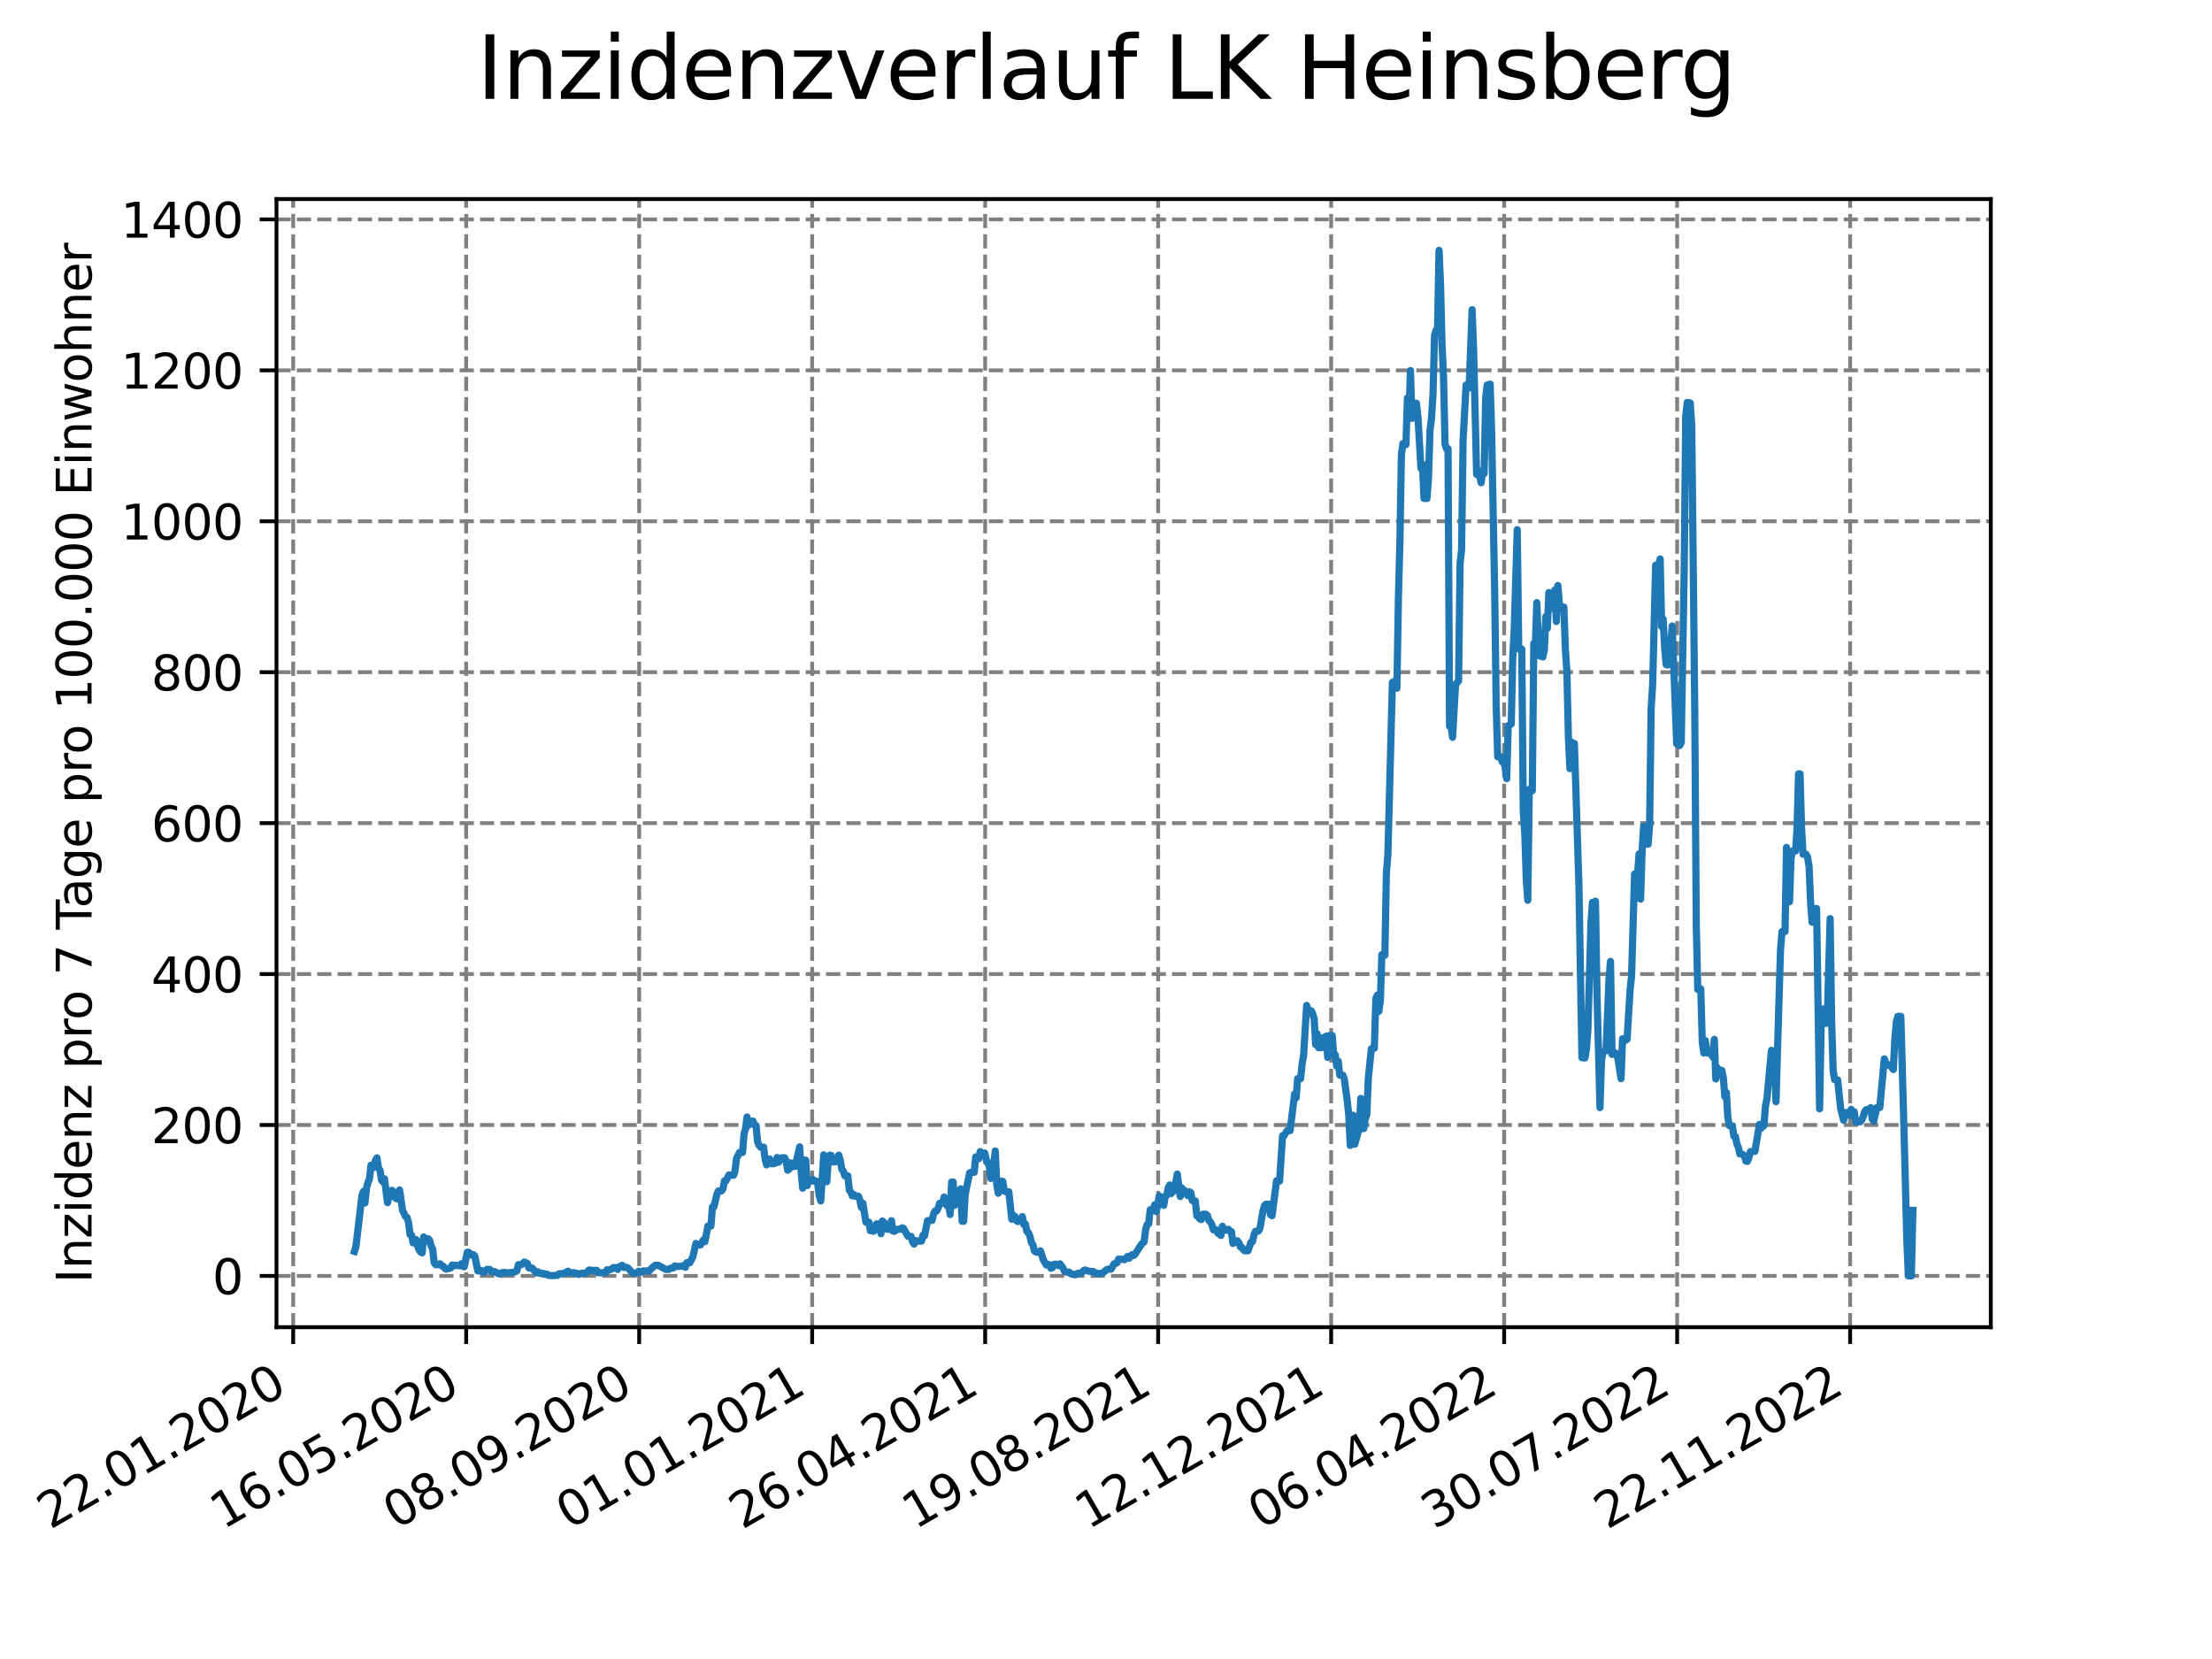 <?xml version="1.0" encoding="utf-8" standalone="no"?>
<!DOCTYPE svg PUBLIC "-//W3C//DTD SVG 1.1//EN"
  "http://www.w3.org/Graphics/SVG/1.1/DTD/svg11.dtd">
<svg xmlns:xlink="http://www.w3.org/1999/xlink" width="460.8pt" height="345.6pt" viewBox="0 0 460.8 345.6" xmlns="http://www.w3.org/2000/svg" version="1.1">
 <defs>
  <style type="text/css">*{stroke-linejoin: round; stroke-linecap: butt}</style>
 </defs>
 <g id="figure_1">
  <g id="patch_1">
   <path d="M 0 345.6 
L 460.8 345.6 
L 460.8 0 
L 0 0 
z
" style="fill: #ffffff"/>
  </g>
  <g id="axes_1">
   <g id="patch_2">
    <path d="M 57.6 276.48 
L 414.72 276.48 
L 414.72 41.472 
L 57.6 41.472 
z
" style="fill: #ffffff"/>
   </g>
   <g id="matplotlib.axis_1">
    <g id="xtick_1">
     <g id="line2d_1">
      <path d="M 61.076 276.48 
L 61.076 41.472 
" clip-path="url(#pa4a178e5a4)" style="fill: none; stroke-dasharray: 2.96,1.28; stroke-dashoffset: 0; stroke: #808080; stroke-width: 0.8"/>
     </g>
     <g id="line2d_2">
      <defs>
       <path id="m31e6834df9" d="M 0 0 
L 0 3.5 
" style="stroke: #000000; stroke-width: 0.8"/>
      </defs>
      <g>
       <use xlink:href="#m31e6834df9" x="61.076" y="276.48" style="stroke: #000000; stroke-width: 0.8"/>
      </g>
     </g>
     <g id="text_1">
      <!-- 22.01.2020 -->
      <g transform="translate(10.451 318.689) rotate(-30) scale(0.1 -0.1)">
       <defs>
        <path id="DejaVuSans-32" d="M 1228 531 
L 3431 531 
L 3431 0 
L 469 0 
L 469 531 
Q 828 903 1448 1529 
Q 2069 2156 2228 2338 
Q 2531 2678 2651 2914 
Q 2772 3150 2772 3378 
Q 2772 3750 2511 3984 
Q 2250 4219 1831 4219 
Q 1534 4219 1204 4116 
Q 875 4013 500 3803 
L 500 4441 
Q 881 4594 1212 4672 
Q 1544 4750 1819 4750 
Q 2544 4750 2975 4387 
Q 3406 4025 3406 3419 
Q 3406 3131 3298 2873 
Q 3191 2616 2906 2266 
Q 2828 2175 2409 1742 
Q 1991 1309 1228 531 
z
" transform="scale(0.016)"/>
        <path id="DejaVuSans-2e" d="M 684 794 
L 1344 794 
L 1344 0 
L 684 0 
L 684 794 
z
" transform="scale(0.016)"/>
        <path id="DejaVuSans-30" d="M 2034 4250 
Q 1547 4250 1301 3770 
Q 1056 3291 1056 2328 
Q 1056 1369 1301 889 
Q 1547 409 2034 409 
Q 2525 409 2770 889 
Q 3016 1369 3016 2328 
Q 3016 3291 2770 3770 
Q 2525 4250 2034 4250 
z
M 2034 4750 
Q 2819 4750 3233 4129 
Q 3647 3509 3647 2328 
Q 3647 1150 3233 529 
Q 2819 -91 2034 -91 
Q 1250 -91 836 529 
Q 422 1150 422 2328 
Q 422 3509 836 4129 
Q 1250 4750 2034 4750 
z
" transform="scale(0.016)"/>
        <path id="DejaVuSans-31" d="M 794 531 
L 1825 531 
L 1825 4091 
L 703 3866 
L 703 4441 
L 1819 4666 
L 2450 4666 
L 2450 531 
L 3481 531 
L 3481 0 
L 794 0 
L 794 531 
z
" transform="scale(0.016)"/>
       </defs>
       <use xlink:href="#DejaVuSans-32"/>
       <use xlink:href="#DejaVuSans-32" x="63.623"/>
       <use xlink:href="#DejaVuSans-2e" x="127.246"/>
       <use xlink:href="#DejaVuSans-30" x="159.033"/>
       <use xlink:href="#DejaVuSans-31" x="222.656"/>
       <use xlink:href="#DejaVuSans-2e" x="286.279"/>
       <use xlink:href="#DejaVuSans-32" x="318.066"/>
       <use xlink:href="#DejaVuSans-30" x="381.689"/>
       <use xlink:href="#DejaVuSans-32" x="445.312"/>
       <use xlink:href="#DejaVuSans-30" x="508.936"/>
      </g>
     </g>
    </g>
    <g id="xtick_2">
     <g id="line2d_3">
      <path d="M 97.114 276.48 
L 97.114 41.472 
" clip-path="url(#pa4a178e5a4)" style="fill: none; stroke-dasharray: 2.96,1.28; stroke-dashoffset: 0; stroke: #808080; stroke-width: 0.8"/>
     </g>
     <g id="line2d_4">
      <g>
       <use xlink:href="#m31e6834df9" x="97.114" y="276.48" style="stroke: #000000; stroke-width: 0.8"/>
      </g>
     </g>
     <g id="text_2">
      <!-- 16.05.2020 -->
      <g transform="translate(46.489 318.689) rotate(-30) scale(0.1 -0.1)">
       <defs>
        <path id="DejaVuSans-36" d="M 2113 2584 
Q 1688 2584 1439 2293 
Q 1191 2003 1191 1497 
Q 1191 994 1439 701 
Q 1688 409 2113 409 
Q 2538 409 2786 701 
Q 3034 994 3034 1497 
Q 3034 2003 2786 2293 
Q 2538 2584 2113 2584 
z
M 3366 4563 
L 3366 3988 
Q 3128 4100 2886 4159 
Q 2644 4219 2406 4219 
Q 1781 4219 1451 3797 
Q 1122 3375 1075 2522 
Q 1259 2794 1537 2939 
Q 1816 3084 2150 3084 
Q 2853 3084 3261 2657 
Q 3669 2231 3669 1497 
Q 3669 778 3244 343 
Q 2819 -91 2113 -91 
Q 1303 -91 875 529 
Q 447 1150 447 2328 
Q 447 3434 972 4092 
Q 1497 4750 2381 4750 
Q 2619 4750 2861 4703 
Q 3103 4656 3366 4563 
z
" transform="scale(0.016)"/>
        <path id="DejaVuSans-35" d="M 691 4666 
L 3169 4666 
L 3169 4134 
L 1269 4134 
L 1269 2991 
Q 1406 3038 1543 3061 
Q 1681 3084 1819 3084 
Q 2600 3084 3056 2656 
Q 3513 2228 3513 1497 
Q 3513 744 3044 326 
Q 2575 -91 1722 -91 
Q 1428 -91 1123 -41 
Q 819 9 494 109 
L 494 744 
Q 775 591 1075 516 
Q 1375 441 1709 441 
Q 2250 441 2565 725 
Q 2881 1009 2881 1497 
Q 2881 1984 2565 2268 
Q 2250 2553 1709 2553 
Q 1456 2553 1204 2497 
Q 953 2441 691 2322 
L 691 4666 
z
" transform="scale(0.016)"/>
       </defs>
       <use xlink:href="#DejaVuSans-31"/>
       <use xlink:href="#DejaVuSans-36" x="63.623"/>
       <use xlink:href="#DejaVuSans-2e" x="127.246"/>
       <use xlink:href="#DejaVuSans-30" x="159.033"/>
       <use xlink:href="#DejaVuSans-35" x="222.656"/>
       <use xlink:href="#DejaVuSans-2e" x="286.279"/>
       <use xlink:href="#DejaVuSans-32" x="318.066"/>
       <use xlink:href="#DejaVuSans-30" x="381.689"/>
       <use xlink:href="#DejaVuSans-32" x="445.312"/>
       <use xlink:href="#DejaVuSans-30" x="508.936"/>
      </g>
     </g>
    </g>
    <g id="xtick_3">
     <g id="line2d_5">
      <path d="M 133.152 276.48 
L 133.152 41.472 
" clip-path="url(#pa4a178e5a4)" style="fill: none; stroke-dasharray: 2.96,1.28; stroke-dashoffset: 0; stroke: #808080; stroke-width: 0.8"/>
     </g>
     <g id="line2d_6">
      <g>
       <use xlink:href="#m31e6834df9" x="133.152" y="276.48" style="stroke: #000000; stroke-width: 0.8"/>
      </g>
     </g>
     <g id="text_3">
      <!-- 08.09.2020 -->
      <g transform="translate(82.526 318.689) rotate(-30) scale(0.1 -0.1)">
       <defs>
        <path id="DejaVuSans-38" d="M 2034 2216 
Q 1584 2216 1326 1975 
Q 1069 1734 1069 1313 
Q 1069 891 1326 650 
Q 1584 409 2034 409 
Q 2484 409 2743 651 
Q 3003 894 3003 1313 
Q 3003 1734 2745 1975 
Q 2488 2216 2034 2216 
z
M 1403 2484 
Q 997 2584 770 2862 
Q 544 3141 544 3541 
Q 544 4100 942 4425 
Q 1341 4750 2034 4750 
Q 2731 4750 3128 4425 
Q 3525 4100 3525 3541 
Q 3525 3141 3298 2862 
Q 3072 2584 2669 2484 
Q 3125 2378 3379 2068 
Q 3634 1759 3634 1313 
Q 3634 634 3220 271 
Q 2806 -91 2034 -91 
Q 1263 -91 848 271 
Q 434 634 434 1313 
Q 434 1759 690 2068 
Q 947 2378 1403 2484 
z
M 1172 3481 
Q 1172 3119 1398 2916 
Q 1625 2713 2034 2713 
Q 2441 2713 2670 2916 
Q 2900 3119 2900 3481 
Q 2900 3844 2670 4047 
Q 2441 4250 2034 4250 
Q 1625 4250 1398 4047 
Q 1172 3844 1172 3481 
z
" transform="scale(0.016)"/>
        <path id="DejaVuSans-39" d="M 703 97 
L 703 672 
Q 941 559 1184 500 
Q 1428 441 1663 441 
Q 2288 441 2617 861 
Q 2947 1281 2994 2138 
Q 2813 1869 2534 1725 
Q 2256 1581 1919 1581 
Q 1219 1581 811 2004 
Q 403 2428 403 3163 
Q 403 3881 828 4315 
Q 1253 4750 1959 4750 
Q 2769 4750 3195 4129 
Q 3622 3509 3622 2328 
Q 3622 1225 3098 567 
Q 2575 -91 1691 -91 
Q 1453 -91 1209 -44 
Q 966 3 703 97 
z
M 1959 2075 
Q 2384 2075 2632 2365 
Q 2881 2656 2881 3163 
Q 2881 3666 2632 3958 
Q 2384 4250 1959 4250 
Q 1534 4250 1286 3958 
Q 1038 3666 1038 3163 
Q 1038 2656 1286 2365 
Q 1534 2075 1959 2075 
z
" transform="scale(0.016)"/>
       </defs>
       <use xlink:href="#DejaVuSans-30"/>
       <use xlink:href="#DejaVuSans-38" x="63.623"/>
       <use xlink:href="#DejaVuSans-2e" x="127.246"/>
       <use xlink:href="#DejaVuSans-30" x="159.033"/>
       <use xlink:href="#DejaVuSans-39" x="222.656"/>
       <use xlink:href="#DejaVuSans-2e" x="286.279"/>
       <use xlink:href="#DejaVuSans-32" x="318.066"/>
       <use xlink:href="#DejaVuSans-30" x="381.689"/>
       <use xlink:href="#DejaVuSans-32" x="445.312"/>
       <use xlink:href="#DejaVuSans-30" x="508.936"/>
      </g>
     </g>
    </g>
    <g id="xtick_4">
     <g id="line2d_7">
      <path d="M 169.19 276.48 
L 169.19 41.472 
" clip-path="url(#pa4a178e5a4)" style="fill: none; stroke-dasharray: 2.96,1.28; stroke-dashoffset: 0; stroke: #808080; stroke-width: 0.8"/>
     </g>
     <g id="line2d_8">
      <g>
       <use xlink:href="#m31e6834df9" x="169.19" y="276.48" style="stroke: #000000; stroke-width: 0.8"/>
      </g>
     </g>
     <g id="text_4">
      <!-- 01.01.2021 -->
      <g transform="translate(118.564 318.689) rotate(-30) scale(0.1 -0.1)">
       <use xlink:href="#DejaVuSans-30"/>
       <use xlink:href="#DejaVuSans-31" x="63.623"/>
       <use xlink:href="#DejaVuSans-2e" x="127.246"/>
       <use xlink:href="#DejaVuSans-30" x="159.033"/>
       <use xlink:href="#DejaVuSans-31" x="222.656"/>
       <use xlink:href="#DejaVuSans-2e" x="286.279"/>
       <use xlink:href="#DejaVuSans-32" x="318.066"/>
       <use xlink:href="#DejaVuSans-30" x="381.689"/>
       <use xlink:href="#DejaVuSans-32" x="445.312"/>
       <use xlink:href="#DejaVuSans-31" x="508.936"/>
      </g>
     </g>
    </g>
    <g id="xtick_5">
     <g id="line2d_9">
      <path d="M 205.227 276.48 
L 205.227 41.472 
" clip-path="url(#pa4a178e5a4)" style="fill: none; stroke-dasharray: 2.96,1.28; stroke-dashoffset: 0; stroke: #808080; stroke-width: 0.8"/>
     </g>
     <g id="line2d_10">
      <g>
       <use xlink:href="#m31e6834df9" x="205.227" y="276.48" style="stroke: #000000; stroke-width: 0.8"/>
      </g>
     </g>
     <g id="text_5">
      <!-- 26.04.2021 -->
      <g transform="translate(154.602 318.689) rotate(-30) scale(0.1 -0.1)">
       <defs>
        <path id="DejaVuSans-34" d="M 2419 4116 
L 825 1625 
L 2419 1625 
L 2419 4116 
z
M 2253 4666 
L 3047 4666 
L 3047 1625 
L 3713 1625 
L 3713 1100 
L 3047 1100 
L 3047 0 
L 2419 0 
L 2419 1100 
L 313 1100 
L 313 1709 
L 2253 4666 
z
" transform="scale(0.016)"/>
       </defs>
       <use xlink:href="#DejaVuSans-32"/>
       <use xlink:href="#DejaVuSans-36" x="63.623"/>
       <use xlink:href="#DejaVuSans-2e" x="127.246"/>
       <use xlink:href="#DejaVuSans-30" x="159.033"/>
       <use xlink:href="#DejaVuSans-34" x="222.656"/>
       <use xlink:href="#DejaVuSans-2e" x="286.279"/>
       <use xlink:href="#DejaVuSans-32" x="318.066"/>
       <use xlink:href="#DejaVuSans-30" x="381.689"/>
       <use xlink:href="#DejaVuSans-32" x="445.312"/>
       <use xlink:href="#DejaVuSans-31" x="508.936"/>
      </g>
     </g>
    </g>
    <g id="xtick_6">
     <g id="line2d_11">
      <path d="M 241.265 276.48 
L 241.265 41.472 
" clip-path="url(#pa4a178e5a4)" style="fill: none; stroke-dasharray: 2.96,1.28; stroke-dashoffset: 0; stroke: #808080; stroke-width: 0.8"/>
     </g>
     <g id="line2d_12">
      <g>
       <use xlink:href="#m31e6834df9" x="241.265" y="276.48" style="stroke: #000000; stroke-width: 0.8"/>
      </g>
     </g>
     <g id="text_6">
      <!-- 19.08.2021 -->
      <g transform="translate(190.64 318.689) rotate(-30) scale(0.1 -0.1)">
       <use xlink:href="#DejaVuSans-31"/>
       <use xlink:href="#DejaVuSans-39" x="63.623"/>
       <use xlink:href="#DejaVuSans-2e" x="127.246"/>
       <use xlink:href="#DejaVuSans-30" x="159.033"/>
       <use xlink:href="#DejaVuSans-38" x="222.656"/>
       <use xlink:href="#DejaVuSans-2e" x="286.279"/>
       <use xlink:href="#DejaVuSans-32" x="318.066"/>
       <use xlink:href="#DejaVuSans-30" x="381.689"/>
       <use xlink:href="#DejaVuSans-32" x="445.312"/>
       <use xlink:href="#DejaVuSans-31" x="508.936"/>
      </g>
     </g>
    </g>
    <g id="xtick_7">
     <g id="line2d_13">
      <path d="M 277.303 276.48 
L 277.303 41.472 
" clip-path="url(#pa4a178e5a4)" style="fill: none; stroke-dasharray: 2.96,1.28; stroke-dashoffset: 0; stroke: #808080; stroke-width: 0.8"/>
     </g>
     <g id="line2d_14">
      <g>
       <use xlink:href="#m31e6834df9" x="277.303" y="276.48" style="stroke: #000000; stroke-width: 0.8"/>
      </g>
     </g>
     <g id="text_7">
      <!-- 12.12.2021 -->
      <g transform="translate(226.678 318.689) rotate(-30) scale(0.1 -0.1)">
       <use xlink:href="#DejaVuSans-31"/>
       <use xlink:href="#DejaVuSans-32" x="63.623"/>
       <use xlink:href="#DejaVuSans-2e" x="127.246"/>
       <use xlink:href="#DejaVuSans-31" x="159.033"/>
       <use xlink:href="#DejaVuSans-32" x="222.656"/>
       <use xlink:href="#DejaVuSans-2e" x="286.279"/>
       <use xlink:href="#DejaVuSans-32" x="318.066"/>
       <use xlink:href="#DejaVuSans-30" x="381.689"/>
       <use xlink:href="#DejaVuSans-32" x="445.312"/>
       <use xlink:href="#DejaVuSans-31" x="508.936"/>
      </g>
     </g>
    </g>
    <g id="xtick_8">
     <g id="line2d_15">
      <path d="M 313.341 276.48 
L 313.341 41.472 
" clip-path="url(#pa4a178e5a4)" style="fill: none; stroke-dasharray: 2.96,1.28; stroke-dashoffset: 0; stroke: #808080; stroke-width: 0.8"/>
     </g>
     <g id="line2d_16">
      <g>
       <use xlink:href="#m31e6834df9" x="313.341" y="276.48" style="stroke: #000000; stroke-width: 0.8"/>
      </g>
     </g>
     <g id="text_8">
      <!-- 06.04.2022 -->
      <g transform="translate(262.716 318.689) rotate(-30) scale(0.1 -0.1)">
       <use xlink:href="#DejaVuSans-30"/>
       <use xlink:href="#DejaVuSans-36" x="63.623"/>
       <use xlink:href="#DejaVuSans-2e" x="127.246"/>
       <use xlink:href="#DejaVuSans-30" x="159.033"/>
       <use xlink:href="#DejaVuSans-34" x="222.656"/>
       <use xlink:href="#DejaVuSans-2e" x="286.279"/>
       <use xlink:href="#DejaVuSans-32" x="318.066"/>
       <use xlink:href="#DejaVuSans-30" x="381.689"/>
       <use xlink:href="#DejaVuSans-32" x="445.312"/>
       <use xlink:href="#DejaVuSans-32" x="508.936"/>
      </g>
     </g>
    </g>
    <g id="xtick_9">
     <g id="line2d_17">
      <path d="M 349.379 276.48 
L 349.379 41.472 
" clip-path="url(#pa4a178e5a4)" style="fill: none; stroke-dasharray: 2.96,1.28; stroke-dashoffset: 0; stroke: #808080; stroke-width: 0.8"/>
     </g>
     <g id="line2d_18">
      <g>
       <use xlink:href="#m31e6834df9" x="349.379" y="276.48" style="stroke: #000000; stroke-width: 0.8"/>
      </g>
     </g>
     <g id="text_9">
      <!-- 30.07.2022 -->
      <g transform="translate(298.754 318.689) rotate(-30) scale(0.1 -0.1)">
       <defs>
        <path id="DejaVuSans-33" d="M 2597 2516 
Q 3050 2419 3304 2112 
Q 3559 1806 3559 1356 
Q 3559 666 3084 287 
Q 2609 -91 1734 -91 
Q 1441 -91 1130 -33 
Q 819 25 488 141 
L 488 750 
Q 750 597 1062 519 
Q 1375 441 1716 441 
Q 2309 441 2620 675 
Q 2931 909 2931 1356 
Q 2931 1769 2642 2001 
Q 2353 2234 1838 2234 
L 1294 2234 
L 1294 2753 
L 1863 2753 
Q 2328 2753 2575 2939 
Q 2822 3125 2822 3475 
Q 2822 3834 2567 4026 
Q 2313 4219 1838 4219 
Q 1578 4219 1281 4162 
Q 984 4106 628 3988 
L 628 4550 
Q 988 4650 1302 4700 
Q 1616 4750 1894 4750 
Q 2613 4750 3031 4423 
Q 3450 4097 3450 3541 
Q 3450 3153 3228 2886 
Q 3006 2619 2597 2516 
z
" transform="scale(0.016)"/>
        <path id="DejaVuSans-37" d="M 525 4666 
L 3525 4666 
L 3525 4397 
L 1831 0 
L 1172 0 
L 2766 4134 
L 525 4134 
L 525 4666 
z
" transform="scale(0.016)"/>
       </defs>
       <use xlink:href="#DejaVuSans-33"/>
       <use xlink:href="#DejaVuSans-30" x="63.623"/>
       <use xlink:href="#DejaVuSans-2e" x="127.246"/>
       <use xlink:href="#DejaVuSans-30" x="159.033"/>
       <use xlink:href="#DejaVuSans-37" x="222.656"/>
       <use xlink:href="#DejaVuSans-2e" x="286.279"/>
       <use xlink:href="#DejaVuSans-32" x="318.066"/>
       <use xlink:href="#DejaVuSans-30" x="381.689"/>
       <use xlink:href="#DejaVuSans-32" x="445.312"/>
       <use xlink:href="#DejaVuSans-32" x="508.936"/>
      </g>
     </g>
    </g>
    <g id="xtick_10">
     <g id="line2d_19">
      <path d="M 385.417 276.48 
L 385.417 41.472 
" clip-path="url(#pa4a178e5a4)" style="fill: none; stroke-dasharray: 2.96,1.28; stroke-dashoffset: 0; stroke: #808080; stroke-width: 0.8"/>
     </g>
     <g id="line2d_20">
      <g>
       <use xlink:href="#m31e6834df9" x="385.417" y="276.48" style="stroke: #000000; stroke-width: 0.8"/>
      </g>
     </g>
     <g id="text_10">
      <!-- 22.11.2022 -->
      <g transform="translate(334.792 318.689) rotate(-30) scale(0.1 -0.1)">
       <use xlink:href="#DejaVuSans-32"/>
       <use xlink:href="#DejaVuSans-32" x="63.623"/>
       <use xlink:href="#DejaVuSans-2e" x="127.246"/>
       <use xlink:href="#DejaVuSans-31" x="159.033"/>
       <use xlink:href="#DejaVuSans-31" x="222.656"/>
       <use xlink:href="#DejaVuSans-2e" x="286.279"/>
       <use xlink:href="#DejaVuSans-32" x="318.066"/>
       <use xlink:href="#DejaVuSans-30" x="381.689"/>
       <use xlink:href="#DejaVuSans-32" x="445.312"/>
       <use xlink:href="#DejaVuSans-32" x="508.936"/>
      </g>
     </g>
    </g>
   </g>
   <g id="matplotlib.axis_2">
    <g id="ytick_1">
     <g id="line2d_21">
      <path d="M 57.6 265.798 
L 414.72 265.798 
" clip-path="url(#pa4a178e5a4)" style="fill: none; stroke-dasharray: 2.96,1.28; stroke-dashoffset: 0; stroke: #808080; stroke-width: 0.8"/>
     </g>
     <g id="line2d_22">
      <defs>
       <path id="me113e440ad" d="M 0 0 
L -3.5 0 
" style="stroke: #000000; stroke-width: 0.8"/>
      </defs>
      <g>
       <use xlink:href="#me113e440ad" x="57.6" y="265.798" style="stroke: #000000; stroke-width: 0.8"/>
      </g>
     </g>
     <g id="text_11">
      <!-- 0 -->
      <g transform="translate(44.237 269.597) scale(0.1 -0.1)">
       <use xlink:href="#DejaVuSans-30"/>
      </g>
     </g>
    </g>
    <g id="ytick_2">
     <g id="line2d_23">
      <path d="M 57.6 234.357 
L 414.72 234.357 
" clip-path="url(#pa4a178e5a4)" style="fill: none; stroke-dasharray: 2.96,1.28; stroke-dashoffset: 0; stroke: #808080; stroke-width: 0.8"/>
     </g>
     <g id="line2d_24">
      <g>
       <use xlink:href="#me113e440ad" x="57.6" y="234.357" style="stroke: #000000; stroke-width: 0.8"/>
      </g>
     </g>
     <g id="text_12">
      <!-- 200 -->
      <g transform="translate(31.512 238.156) scale(0.1 -0.1)">
       <use xlink:href="#DejaVuSans-32"/>
       <use xlink:href="#DejaVuSans-30" x="63.623"/>
       <use xlink:href="#DejaVuSans-30" x="127.246"/>
      </g>
     </g>
    </g>
    <g id="ytick_3">
     <g id="line2d_25">
      <path d="M 57.6 202.915 
L 414.72 202.915 
" clip-path="url(#pa4a178e5a4)" style="fill: none; stroke-dasharray: 2.96,1.28; stroke-dashoffset: 0; stroke: #808080; stroke-width: 0.8"/>
     </g>
     <g id="line2d_26">
      <g>
       <use xlink:href="#me113e440ad" x="57.6" y="202.915" style="stroke: #000000; stroke-width: 0.8"/>
      </g>
     </g>
     <g id="text_13">
      <!-- 400 -->
      <g transform="translate(31.512 206.715) scale(0.1 -0.1)">
       <use xlink:href="#DejaVuSans-34"/>
       <use xlink:href="#DejaVuSans-30" x="63.623"/>
       <use xlink:href="#DejaVuSans-30" x="127.246"/>
      </g>
     </g>
    </g>
    <g id="ytick_4">
     <g id="line2d_27">
      <path d="M 57.6 171.474 
L 414.72 171.474 
" clip-path="url(#pa4a178e5a4)" style="fill: none; stroke-dasharray: 2.96,1.28; stroke-dashoffset: 0; stroke: #808080; stroke-width: 0.8"/>
     </g>
     <g id="line2d_28">
      <g>
       <use xlink:href="#me113e440ad" x="57.6" y="171.474" style="stroke: #000000; stroke-width: 0.8"/>
      </g>
     </g>
     <g id="text_14">
      <!-- 600 -->
      <g transform="translate(31.512 175.273) scale(0.1 -0.1)">
       <use xlink:href="#DejaVuSans-36"/>
       <use xlink:href="#DejaVuSans-30" x="63.623"/>
       <use xlink:href="#DejaVuSans-30" x="127.246"/>
      </g>
     </g>
    </g>
    <g id="ytick_5">
     <g id="line2d_29">
      <path d="M 57.6 140.033 
L 414.72 140.033 
" clip-path="url(#pa4a178e5a4)" style="fill: none; stroke-dasharray: 2.96,1.28; stroke-dashoffset: 0; stroke: #808080; stroke-width: 0.8"/>
     </g>
     <g id="line2d_30">
      <g>
       <use xlink:href="#me113e440ad" x="57.6" y="140.033" style="stroke: #000000; stroke-width: 0.8"/>
      </g>
     </g>
     <g id="text_15">
      <!-- 800 -->
      <g transform="translate(31.512 143.832) scale(0.1 -0.1)">
       <use xlink:href="#DejaVuSans-38"/>
       <use xlink:href="#DejaVuSans-30" x="63.623"/>
       <use xlink:href="#DejaVuSans-30" x="127.246"/>
      </g>
     </g>
    </g>
    <g id="ytick_6">
     <g id="line2d_31">
      <path d="M 57.6 108.592 
L 414.72 108.592 
" clip-path="url(#pa4a178e5a4)" style="fill: none; stroke-dasharray: 2.96,1.28; stroke-dashoffset: 0; stroke: #808080; stroke-width: 0.8"/>
     </g>
     <g id="line2d_32">
      <g>
       <use xlink:href="#me113e440ad" x="57.6" y="108.592" style="stroke: #000000; stroke-width: 0.8"/>
      </g>
     </g>
     <g id="text_16">
      <!-- 1000 -->
      <g transform="translate(25.15 112.391) scale(0.1 -0.1)">
       <use xlink:href="#DejaVuSans-31"/>
       <use xlink:href="#DejaVuSans-30" x="63.623"/>
       <use xlink:href="#DejaVuSans-30" x="127.246"/>
       <use xlink:href="#DejaVuSans-30" x="190.869"/>
      </g>
     </g>
    </g>
    <g id="ytick_7">
     <g id="line2d_33">
      <path d="M 57.6 77.15 
L 414.72 77.15 
" clip-path="url(#pa4a178e5a4)" style="fill: none; stroke-dasharray: 2.96,1.28; stroke-dashoffset: 0; stroke: #808080; stroke-width: 0.8"/>
     </g>
     <g id="line2d_34">
      <g>
       <use xlink:href="#me113e440ad" x="57.6" y="77.15" style="stroke: #000000; stroke-width: 0.8"/>
      </g>
     </g>
     <g id="text_17">
      <!-- 1200 -->
      <g transform="translate(25.15 80.95) scale(0.1 -0.1)">
       <use xlink:href="#DejaVuSans-31"/>
       <use xlink:href="#DejaVuSans-32" x="63.623"/>
       <use xlink:href="#DejaVuSans-30" x="127.246"/>
       <use xlink:href="#DejaVuSans-30" x="190.869"/>
      </g>
     </g>
    </g>
    <g id="ytick_8">
     <g id="line2d_35">
      <path d="M 57.6 45.709 
L 414.72 45.709 
" clip-path="url(#pa4a178e5a4)" style="fill: none; stroke-dasharray: 2.96,1.28; stroke-dashoffset: 0; stroke: #808080; stroke-width: 0.8"/>
     </g>
     <g id="line2d_36">
      <g>
       <use xlink:href="#me113e440ad" x="57.6" y="45.709" style="stroke: #000000; stroke-width: 0.8"/>
      </g>
     </g>
     <g id="text_18">
      <!-- 1400 -->
      <g transform="translate(25.15 49.508) scale(0.1 -0.1)">
       <use xlink:href="#DejaVuSans-31"/>
       <use xlink:href="#DejaVuSans-34" x="63.623"/>
       <use xlink:href="#DejaVuSans-30" x="127.246"/>
       <use xlink:href="#DejaVuSans-30" x="190.869"/>
      </g>
     </g>
    </g>
    <g id="text_19">
     <!-- Inzidenz pro 7 Tage pro 100.000 Einwohner -->
     <g transform="translate(19.07 267.301) rotate(-90) scale(0.1 -0.1)">
      <defs>
       <path id="DejaVuSans-49" d="M 628 4666 
L 1259 4666 
L 1259 0 
L 628 0 
L 628 4666 
z
" transform="scale(0.016)"/>
       <path id="DejaVuSans-6e" d="M 3513 2113 
L 3513 0 
L 2938 0 
L 2938 2094 
Q 2938 2591 2744 2837 
Q 2550 3084 2163 3084 
Q 1697 3084 1428 2787 
Q 1159 2491 1159 1978 
L 1159 0 
L 581 0 
L 581 3500 
L 1159 3500 
L 1159 2956 
Q 1366 3272 1645 3428 
Q 1925 3584 2291 3584 
Q 2894 3584 3203 3211 
Q 3513 2838 3513 2113 
z
" transform="scale(0.016)"/>
       <path id="DejaVuSans-7a" d="M 353 3500 
L 3084 3500 
L 3084 2975 
L 922 459 
L 3084 459 
L 3084 0 
L 275 0 
L 275 525 
L 2438 3041 
L 353 3041 
L 353 3500 
z
" transform="scale(0.016)"/>
       <path id="DejaVuSans-69" d="M 603 3500 
L 1178 3500 
L 1178 0 
L 603 0 
L 603 3500 
z
M 603 4863 
L 1178 4863 
L 1178 4134 
L 603 4134 
L 603 4863 
z
" transform="scale(0.016)"/>
       <path id="DejaVuSans-64" d="M 2906 2969 
L 2906 4863 
L 3481 4863 
L 3481 0 
L 2906 0 
L 2906 525 
Q 2725 213 2448 61 
Q 2172 -91 1784 -91 
Q 1150 -91 751 415 
Q 353 922 353 1747 
Q 353 2572 751 3078 
Q 1150 3584 1784 3584 
Q 2172 3584 2448 3432 
Q 2725 3281 2906 2969 
z
M 947 1747 
Q 947 1113 1208 752 
Q 1469 391 1925 391 
Q 2381 391 2643 752 
Q 2906 1113 2906 1747 
Q 2906 2381 2643 2742 
Q 2381 3103 1925 3103 
Q 1469 3103 1208 2742 
Q 947 2381 947 1747 
z
" transform="scale(0.016)"/>
       <path id="DejaVuSans-65" d="M 3597 1894 
L 3597 1613 
L 953 1613 
Q 991 1019 1311 708 
Q 1631 397 2203 397 
Q 2534 397 2845 478 
Q 3156 559 3463 722 
L 3463 178 
Q 3153 47 2828 -22 
Q 2503 -91 2169 -91 
Q 1331 -91 842 396 
Q 353 884 353 1716 
Q 353 2575 817 3079 
Q 1281 3584 2069 3584 
Q 2775 3584 3186 3129 
Q 3597 2675 3597 1894 
z
M 3022 2063 
Q 3016 2534 2758 2815 
Q 2500 3097 2075 3097 
Q 1594 3097 1305 2825 
Q 1016 2553 972 2059 
L 3022 2063 
z
" transform="scale(0.016)"/>
       <path id="DejaVuSans-20" transform="scale(0.016)"/>
       <path id="DejaVuSans-70" d="M 1159 525 
L 1159 -1331 
L 581 -1331 
L 581 3500 
L 1159 3500 
L 1159 2969 
Q 1341 3281 1617 3432 
Q 1894 3584 2278 3584 
Q 2916 3584 3314 3078 
Q 3713 2572 3713 1747 
Q 3713 922 3314 415 
Q 2916 -91 2278 -91 
Q 1894 -91 1617 61 
Q 1341 213 1159 525 
z
M 3116 1747 
Q 3116 2381 2855 2742 
Q 2594 3103 2138 3103 
Q 1681 3103 1420 2742 
Q 1159 2381 1159 1747 
Q 1159 1113 1420 752 
Q 1681 391 2138 391 
Q 2594 391 2855 752 
Q 3116 1113 3116 1747 
z
" transform="scale(0.016)"/>
       <path id="DejaVuSans-72" d="M 2631 2963 
Q 2534 3019 2420 3045 
Q 2306 3072 2169 3072 
Q 1681 3072 1420 2755 
Q 1159 2438 1159 1844 
L 1159 0 
L 581 0 
L 581 3500 
L 1159 3500 
L 1159 2956 
Q 1341 3275 1631 3429 
Q 1922 3584 2338 3584 
Q 2397 3584 2469 3576 
Q 2541 3569 2628 3553 
L 2631 2963 
z
" transform="scale(0.016)"/>
       <path id="DejaVuSans-6f" d="M 1959 3097 
Q 1497 3097 1228 2736 
Q 959 2375 959 1747 
Q 959 1119 1226 758 
Q 1494 397 1959 397 
Q 2419 397 2687 759 
Q 2956 1122 2956 1747 
Q 2956 2369 2687 2733 
Q 2419 3097 1959 3097 
z
M 1959 3584 
Q 2709 3584 3137 3096 
Q 3566 2609 3566 1747 
Q 3566 888 3137 398 
Q 2709 -91 1959 -91 
Q 1206 -91 779 398 
Q 353 888 353 1747 
Q 353 2609 779 3096 
Q 1206 3584 1959 3584 
z
" transform="scale(0.016)"/>
       <path id="DejaVuSans-54" d="M -19 4666 
L 3928 4666 
L 3928 4134 
L 2272 4134 
L 2272 0 
L 1638 0 
L 1638 4134 
L -19 4134 
L -19 4666 
z
" transform="scale(0.016)"/>
       <path id="DejaVuSans-61" d="M 2194 1759 
Q 1497 1759 1228 1600 
Q 959 1441 959 1056 
Q 959 750 1161 570 
Q 1363 391 1709 391 
Q 2188 391 2477 730 
Q 2766 1069 2766 1631 
L 2766 1759 
L 2194 1759 
z
M 3341 1997 
L 3341 0 
L 2766 0 
L 2766 531 
Q 2569 213 2275 61 
Q 1981 -91 1556 -91 
Q 1019 -91 701 211 
Q 384 513 384 1019 
Q 384 1609 779 1909 
Q 1175 2209 1959 2209 
L 2766 2209 
L 2766 2266 
Q 2766 2663 2505 2880 
Q 2244 3097 1772 3097 
Q 1472 3097 1187 3025 
Q 903 2953 641 2809 
L 641 3341 
Q 956 3463 1253 3523 
Q 1550 3584 1831 3584 
Q 2591 3584 2966 3190 
Q 3341 2797 3341 1997 
z
" transform="scale(0.016)"/>
       <path id="DejaVuSans-67" d="M 2906 1791 
Q 2906 2416 2648 2759 
Q 2391 3103 1925 3103 
Q 1463 3103 1205 2759 
Q 947 2416 947 1791 
Q 947 1169 1205 825 
Q 1463 481 1925 481 
Q 2391 481 2648 825 
Q 2906 1169 2906 1791 
z
M 3481 434 
Q 3481 -459 3084 -895 
Q 2688 -1331 1869 -1331 
Q 1566 -1331 1297 -1286 
Q 1028 -1241 775 -1147 
L 775 -588 
Q 1028 -725 1275 -790 
Q 1522 -856 1778 -856 
Q 2344 -856 2625 -561 
Q 2906 -266 2906 331 
L 2906 616 
Q 2728 306 2450 153 
Q 2172 0 1784 0 
Q 1141 0 747 490 
Q 353 981 353 1791 
Q 353 2603 747 3093 
Q 1141 3584 1784 3584 
Q 2172 3584 2450 3431 
Q 2728 3278 2906 2969 
L 2906 3500 
L 3481 3500 
L 3481 434 
z
" transform="scale(0.016)"/>
       <path id="DejaVuSans-45" d="M 628 4666 
L 3578 4666 
L 3578 4134 
L 1259 4134 
L 1259 2753 
L 3481 2753 
L 3481 2222 
L 1259 2222 
L 1259 531 
L 3634 531 
L 3634 0 
L 628 0 
L 628 4666 
z
" transform="scale(0.016)"/>
       <path id="DejaVuSans-77" d="M 269 3500 
L 844 3500 
L 1563 769 
L 2278 3500 
L 2956 3500 
L 3675 769 
L 4391 3500 
L 4966 3500 
L 4050 0 
L 3372 0 
L 2619 2869 
L 1863 0 
L 1184 0 
L 269 3500 
z
" transform="scale(0.016)"/>
       <path id="DejaVuSans-68" d="M 3513 2113 
L 3513 0 
L 2938 0 
L 2938 2094 
Q 2938 2591 2744 2837 
Q 2550 3084 2163 3084 
Q 1697 3084 1428 2787 
Q 1159 2491 1159 1978 
L 1159 0 
L 581 0 
L 581 4863 
L 1159 4863 
L 1159 2956 
Q 1366 3272 1645 3428 
Q 1925 3584 2291 3584 
Q 2894 3584 3203 3211 
Q 3513 2838 3513 2113 
z
" transform="scale(0.016)"/>
      </defs>
      <use xlink:href="#DejaVuSans-49"/>
      <use xlink:href="#DejaVuSans-6e" x="29.492"/>
      <use xlink:href="#DejaVuSans-7a" x="92.871"/>
      <use xlink:href="#DejaVuSans-69" x="145.361"/>
      <use xlink:href="#DejaVuSans-64" x="173.145"/>
      <use xlink:href="#DejaVuSans-65" x="236.621"/>
      <use xlink:href="#DejaVuSans-6e" x="298.145"/>
      <use xlink:href="#DejaVuSans-7a" x="361.523"/>
      <use xlink:href="#DejaVuSans-20" x="414.014"/>
      <use xlink:href="#DejaVuSans-70" x="445.801"/>
      <use xlink:href="#DejaVuSans-72" x="509.277"/>
      <use xlink:href="#DejaVuSans-6f" x="548.141"/>
      <use xlink:href="#DejaVuSans-20" x="609.322"/>
      <use xlink:href="#DejaVuSans-37" x="641.109"/>
      <use xlink:href="#DejaVuSans-20" x="704.732"/>
      <use xlink:href="#DejaVuSans-54" x="736.52"/>
      <use xlink:href="#DejaVuSans-61" x="781.104"/>
      <use xlink:href="#DejaVuSans-67" x="842.383"/>
      <use xlink:href="#DejaVuSans-65" x="905.859"/>
      <use xlink:href="#DejaVuSans-20" x="967.383"/>
      <use xlink:href="#DejaVuSans-70" x="999.17"/>
      <use xlink:href="#DejaVuSans-72" x="1062.646"/>
      <use xlink:href="#DejaVuSans-6f" x="1101.51"/>
      <use xlink:href="#DejaVuSans-20" x="1162.691"/>
      <use xlink:href="#DejaVuSans-31" x="1194.479"/>
      <use xlink:href="#DejaVuSans-30" x="1258.102"/>
      <use xlink:href="#DejaVuSans-30" x="1321.725"/>
      <use xlink:href="#DejaVuSans-2e" x="1385.348"/>
      <use xlink:href="#DejaVuSans-30" x="1417.135"/>
      <use xlink:href="#DejaVuSans-30" x="1480.758"/>
      <use xlink:href="#DejaVuSans-30" x="1544.381"/>
      <use xlink:href="#DejaVuSans-20" x="1608.004"/>
      <use xlink:href="#DejaVuSans-45" x="1639.791"/>
      <use xlink:href="#DejaVuSans-69" x="1702.975"/>
      <use xlink:href="#DejaVuSans-6e" x="1730.758"/>
      <use xlink:href="#DejaVuSans-77" x="1794.137"/>
      <use xlink:href="#DejaVuSans-6f" x="1875.924"/>
      <use xlink:href="#DejaVuSans-68" x="1937.105"/>
      <use xlink:href="#DejaVuSans-6e" x="2000.484"/>
      <use xlink:href="#DejaVuSans-65" x="2063.863"/>
      <use xlink:href="#DejaVuSans-72" x="2125.387"/>
     </g>
    </g>
   </g>
   <g id="line2d_37">
    <path d="M 73.833 260.692 
L 74.146 259.708 
L 75.4 249.004 
L 75.713 248.204 
L 76.026 250.603 
L 76.34 247.528 
L 76.653 246.297 
L 76.966 245.621 
L 77.28 242.729 
L 77.593 243.345 
L 77.907 243.037 
L 78.22 241.684 
L 78.533 241.192 
L 78.847 243.345 
L 79.16 243.775 
L 79.473 245.805 
L 79.787 246.236 
L 80.1 245.559 
L 80.727 250.542 
L 81.04 249.127 
L 81.354 249.004 
L 81.667 247.958 
L 81.98 248.327 
L 82.294 249.496 
L 82.607 249.742 
L 82.921 249.127 
L 83.234 247.897 
L 83.861 252.141 
L 84.487 253.433 
L 84.801 253.618 
L 85.114 254.725 
L 85.428 257.186 
L 85.741 257.309 
L 86.054 258.908 
L 86.368 258.231 
L 86.681 258.231 
L 86.994 259.585 
L 87.308 260.384 
L 87.621 260.815 
L 87.935 261 
L 88.248 257.678 
L 88.561 258.539 
L 88.875 258.539 
L 89.188 258.047 
L 89.501 258.416 
L 89.815 259.585 
L 90.128 260.138 
L 90.442 263.03 
L 90.755 263.46 
L 91.068 263.46 
L 91.695 263.276 
L 92.008 263.706 
L 92.322 263.768 
L 92.635 264.198 
L 92.948 264.383 
L 93.889 264.137 
L 94.202 263.522 
L 94.515 263.706 
L 94.829 263.583 
L 95.455 263.645 
L 95.769 263.706 
L 96.082 263.276 
L 96.396 263.768 
L 96.709 263.891 
L 97.336 260.877 
L 97.649 260.877 
L 98.276 261.492 
L 98.589 261.369 
L 98.903 261.615 
L 99.529 264.752 
L 99.843 264.752 
L 100.156 264.629 
L 100.469 264.998 
L 100.783 265.06 
L 101.41 264.444 
L 102.036 264.444 
L 102.35 264.875 
L 102.663 264.937 
L 102.976 264.875 
L 103.917 265.367 
L 104.23 265.367 
L 104.543 265.121 
L 105.17 265.06 
L 105.483 265.183 
L 106.11 265.121 
L 107.05 265.06 
L 107.677 264.752 
L 107.99 263.46 
L 108.617 263.46 
L 109.244 262.907 
L 109.871 263.214 
L 110.184 264.137 
L 110.811 264.137 
L 111.751 265.183 
L 112.064 264.937 
L 112.378 265.244 
L 113.004 265.244 
L 113.631 265.429 
L 113.944 265.429 
L 114.258 265.675 
L 114.885 265.736 
L 116.138 265.675 
L 116.451 265.367 
L 117.078 265.306 
L 117.392 265.306 
L 118.332 264.814 
L 118.645 265.121 
L 119.585 265.121 
L 119.899 265.306 
L 120.212 265.244 
L 120.525 265.49 
L 121.152 265.244 
L 122.092 265.183 
L 122.719 264.568 
L 123.032 264.568 
L 123.346 264.691 
L 123.972 264.629 
L 124.286 264.629 
L 124.599 265.121 
L 126.166 265.121 
L 126.479 264.506 
L 126.793 264.568 
L 127.42 264.383 
L 127.733 264.075 
L 128.36 264.075 
L 128.673 264.444 
L 128.986 263.891 
L 129.613 263.583 
L 129.927 264.014 
L 130.553 264.014 
L 130.867 264.198 
L 131.807 265.244 
L 132.433 265.183 
L 132.747 265.183 
L 133.06 264.814 
L 133.374 264.998 
L 133.687 264.998 
L 134 264.752 
L 135.254 264.752 
L 135.881 264.075 
L 136.507 263.583 
L 137.134 263.583 
L 138.701 264.444 
L 139.328 264.444 
L 139.641 264.198 
L 140.268 264.137 
L 140.581 263.706 
L 140.895 263.829 
L 142.148 263.768 
L 142.461 263.583 
L 142.775 264.014 
L 143.088 263.03 
L 143.715 263.03 
L 144.342 261.799 
L 144.968 259.031 
L 145.282 259.339 
L 145.909 259.339 
L 146.535 258.293 
L 146.849 258.662 
L 147.475 255.402 
L 148.102 255.402 
L 148.416 251.403 
L 148.729 251.403 
L 149.356 248.758 
L 149.669 248.081 
L 150.296 248.081 
L 150.609 247.651 
L 150.923 245.99 
L 151.236 245.99 
L 151.863 244.759 
L 152.803 244.821 
L 153.116 243.96 
L 153.429 241.315 
L 154.056 240.084 
L 154.683 240.084 
L 154.996 236.209 
L 155.31 235.163 
L 155.623 232.702 
L 155.936 234.425 
L 156.25 233.564 
L 156.877 233.564 
L 157.19 234.363 
L 157.503 234.486 
L 157.817 237.87 
L 158.13 238.608 
L 158.443 238.977 
L 159.07 238.977 
L 159.384 241.438 
L 159.697 242.668 
L 160.01 241.868 
L 160.324 241.438 
L 160.637 242.422 
L 161.264 242.422 
L 161.577 242.237 
L 161.891 241.13 
L 162.204 242.114 
L 162.831 241.192 
L 163.457 241.192 
L 163.771 241.868 
L 164.084 243.775 
L 164.398 243.529 
L 164.711 242.237 
L 165.024 243.037 
L 165.651 242.976 
L 166.591 238.916 
L 166.905 244.267 
L 167.218 247.528 
L 167.531 241.684 
L 167.845 241.684 
L 168.158 246.974 
L 168.471 245.928 
L 169.098 245.744 
L 169.412 245.744 
L 169.725 246.051 
L 170.038 246.051 
L 170.352 246.666 
L 170.665 249.127 
L 170.978 250.173 
L 171.605 240.576 
L 171.919 246.174 
L 172.232 246.174 
L 172.545 241.745 
L 172.859 240.638 
L 173.172 240.699 
L 173.485 242.053 
L 174.112 241.991 
L 174.425 241.991 
L 174.739 240.638 
L 175.052 241.745 
L 175.366 243.591 
L 175.679 243.96 
L 175.992 244.944 
L 176.619 244.944 
L 176.932 247.958 
L 177.246 248.327 
L 177.559 249.127 
L 177.873 248.82 
L 178.186 249.189 
L 178.813 249.189 
L 179.126 249.988 
L 179.439 251.526 
L 179.753 250.665 
L 180.38 254.602 
L 181.006 254.602 
L 181.32 256.386 
L 181.633 256.078 
L 181.946 256.509 
L 182.26 256.201 
L 182.573 254.971 
L 183.2 254.971 
L 183.513 257.001 
L 183.827 254.356 
L 184.453 254.971 
L 184.767 256.078 
L 185.394 256.078 
L 185.707 254.294 
L 186.02 256.447 
L 186.334 256.509 
L 186.96 256.078 
L 187.587 256.078 
L 187.901 255.771 
L 188.214 255.894 
L 189.154 257.555 
L 189.781 257.555 
L 190.094 258.662 
L 190.408 259.154 
L 190.721 258.416 
L 191.034 258.539 
L 191.974 258.539 
L 192.288 257.309 
L 192.601 257.432 
L 193.228 254.294 
L 193.855 254.233 
L 194.168 254.233 
L 194.481 252.88 
L 194.795 252.264 
L 195.108 252.264 
L 195.421 251.711 
L 195.735 250.665 
L 196.362 250.665 
L 196.675 249.373 
L 196.988 250.111 
L 197.302 251.219 
L 197.615 250.665 
L 197.928 253.003 
L 198.242 246.236 
L 198.555 246.236 
L 198.869 251.096 
L 199.182 249.988 
L 199.495 250.234 
L 199.809 250.665 
L 200.122 247.651 
L 200.435 254.417 
L 200.749 254.417 
L 201.062 248.82 
L 202.002 244.329 
L 202.316 244.206 
L 202.942 244.206 
L 203.256 241.007 
L 203.569 241.007 
L 203.883 241.376 
L 204.196 239.9 
L 204.509 240.207 
L 205.136 240.207 
L 205.449 241.561 
L 206.076 242.914 
L 206.39 245.498 
L 206.703 245.313 
L 207.33 239.777 
L 207.643 246.728 
L 207.956 248.573 
L 208.27 246.113 
L 208.583 246.051 
L 208.897 246.113 
L 209.21 248.143 
L 209.523 248.266 
L 210.15 248.266 
L 210.777 253.987 
L 211.09 253.187 
L 211.404 253.372 
L 211.717 254.233 
L 212.03 254.479 
L 212.344 254.048 
L 212.657 253.864 
L 212.97 253.433 
L 213.284 255.094 
L 213.597 254.971 
L 213.911 256.509 
L 214.224 256.755 
L 214.537 257.493 
L 214.851 258.847 
L 215.164 259.277 
L 215.477 260.569 
L 215.791 260.815 
L 216.104 260.877 
L 216.417 260.815 
L 216.731 260.569 
L 217.358 262.476 
L 217.984 263.522 
L 218.298 263.399 
L 218.611 263.46 
L 218.924 264.198 
L 219.238 264.075 
L 219.551 263.399 
L 219.865 263.337 
L 220.178 263.399 
L 220.491 263.645 
L 220.805 263.276 
L 221.431 264.137 
L 221.745 264.814 
L 222.058 264.998 
L 222.685 264.998 
L 222.998 265.306 
L 223.938 265.552 
L 224.565 265.244 
L 225.192 265.244 
L 225.819 264.629 
L 226.132 264.568 
L 226.759 264.814 
L 227.699 264.875 
L 228.326 265.244 
L 228.952 265.306 
L 229.266 265.306 
L 229.893 265.06 
L 230.519 264.506 
L 230.833 264.383 
L 231.459 264.383 
L 232.086 263.276 
L 232.4 263.214 
L 232.713 263.03 
L 233.026 262.291 
L 233.966 262.353 
L 234.28 262.414 
L 234.907 261.738 
L 235.22 262.107 
L 235.847 261.369 
L 236.16 261.553 
L 236.473 261.246 
L 237.727 259.277 
L 238.354 258.662 
L 238.667 256.017 
L 238.98 255.094 
L 239.294 254.91 
L 239.607 252.018 
L 239.92 251.957 
L 240.234 252.08 
L 240.547 250.973 
L 240.861 252.387 
L 241.174 251.096 
L 241.487 249.127 
L 241.801 249.742 
L 242.114 250.665 
L 242.427 251.096 
L 242.741 249.189 
L 243.054 249.004 
L 243.368 247.405 
L 243.681 246.851 
L 243.994 248.635 
L 244.308 248.143 
L 244.621 248.081 
L 245.248 244.575 
L 245.875 249.25 
L 246.188 247.466 
L 246.501 247.958 
L 246.815 248.02 
L 247.441 249.066 
L 247.755 248.266 
L 248.068 248.45 
L 248.382 250.111 
L 249.008 250.173 
L 249.322 253.31 
L 249.635 253.187 
L 249.948 253.925 
L 250.262 254.048 
L 250.575 252.941 
L 251.202 252.941 
L 251.515 253.187 
L 251.829 254.233 
L 252.142 254.54 
L 252.455 255.094 
L 252.769 256.201 
L 253.396 256.201 
L 253.709 256.878 
L 254.336 257.37 
L 254.649 255.463 
L 254.962 256.263 
L 255.589 256.263 
L 255.903 256.078 
L 256.216 256.509 
L 256.529 256.57 
L 256.843 259.031 
L 257.156 258.477 
L 257.783 258.477 
L 258.096 258.908 
L 258.409 259.769 
L 258.723 259.892 
L 259.036 260.384 
L 259.35 260.569 
L 259.976 260.569 
L 260.603 258.785 
L 260.916 258.662 
L 261.23 257.247 
L 261.543 256.509 
L 262.17 256.447 
L 262.483 255.832 
L 263.11 252.203 
L 263.423 251.157 
L 263.737 250.85 
L 264.05 250.911 
L 264.364 250.85 
L 264.677 253.064 
L 264.99 253.249 
L 265.93 245.99 
L 266.557 246.051 
L 267.184 236.578 
L 267.497 236.578 
L 268.124 235.532 
L 268.751 235.532 
L 269.691 227.904 
L 270.004 228.704 
L 270.318 224.705 
L 270.944 224.705 
L 271.258 221.63 
L 271.571 219.784 
L 272.198 209.45 
L 272.511 210.557 
L 273.138 210.557 
L 273.451 211.172 
L 273.765 212.218 
L 274.078 217.631 
L 274.392 215.355 
L 274.705 218.246 
L 275.332 218.246 
L 275.645 216.155 
L 275.958 216.647 
L 276.272 215.847 
L 276.585 220.276 
L 276.899 215.724 
L 277.525 215.724 
L 277.839 219.907 
L 278.152 219.723 
L 278.465 222.122 
L 278.779 221.076 
L 279.092 223.967 
L 279.719 223.967 
L 280.032 224.705 
L 280.659 229.319 
L 280.972 232.333 
L 281.286 238.608 
L 281.599 232.333 
L 281.912 232.333 
L 282.226 238.362 
L 283.166 234.979 
L 283.479 228.827 
L 283.793 235.102 
L 284.106 235.102 
L 284.419 233.01 
L 284.733 232.21 
L 285.046 224.582 
L 285.673 218.492 
L 285.986 218.369 
L 286.3 218.369 
L 286.613 208.035 
L 286.926 207.296 
L 287.24 210.68 
L 287.553 208.465 
L 287.867 198.869 
L 288.18 198.992 
L 288.493 198.992 
L 288.807 181.829 
L 289.12 178.138 
L 290.06 142.151 
L 290.687 141.844 
L 291 143.382 
L 291.314 124.62 
L 291.627 112.932 
L 291.94 94.784 
L 292.254 92.385 
L 292.881 92.631 
L 293.194 82.912 
L 293.507 86.664 
L 293.821 77.191 
L 294.134 87.157 
L 294.447 83.958 
L 295.074 84.019 
L 295.388 86.972 
L 296.014 97.553 
L 296.328 96.691 
L 296.641 103.827 
L 297.268 103.827 
L 297.581 99.521 
L 297.895 89.679 
L 298.208 87.157 
L 298.521 82.174 
L 298.835 69.871 
L 299.148 68.825 
L 299.461 68.825 
L 299.775 52.154 
L 300.088 59.167 
L 300.401 71.716 
L 300.715 78.606 
L 301.028 92.508 
L 301.342 93.493 
L 301.655 93.493 
L 301.968 151.317 
L 302.282 151.01 
L 302.595 153.593 
L 303.222 142.582 
L 303.849 141.844 
L 304.162 117.361 
L 304.475 114.469 
L 304.789 91.647 
L 305.415 80.205 
L 306.042 80.82 
L 306.669 64.519 
L 306.982 72.946 
L 307.609 98.845 
L 308.236 99.029 
L 308.549 100.567 
L 308.863 97.983 
L 309.176 98.66 
L 309.489 82.912 
L 309.803 80.205 
L 310.429 80.021 
L 310.743 90.294 
L 311.37 123.266 
L 311.683 146.95 
L 311.996 157.653 
L 312.31 157.715 
L 312.623 157.653 
L 312.936 158.699 
L 313.25 158.453 
L 313.563 159.929 
L 313.877 162.206 
L 314.19 151.194 
L 314.817 150.825 
L 315.13 137.169 
L 315.443 130.956 
L 316.07 110.348 
L 316.384 135.2 
L 316.697 135.262 
L 317.01 135.2 
L 317.324 168.972 
L 317.637 173.524 
L 317.95 183.121 
L 318.264 187.55 
L 318.577 164.42 
L 318.891 164.666 
L 319.204 164.728 
L 319.517 134.031 
L 319.831 134.647 
L 320.144 125.542 
L 320.457 133.293 
L 320.771 136.677 
L 321.084 136.677 
L 321.397 136.861 
L 321.711 135.385 
L 322.024 128.434 
L 322.338 130.894 
L 322.651 123.451 
L 322.964 126.711 
L 323.278 126.65 
L 323.591 126.711 
L 323.904 122.897 
L 324.218 129.479 
L 324.531 121.974 
L 324.845 125.727 
L 325.158 126.773 
L 325.471 126.527 
L 325.785 126.465 
L 326.098 135.262 
L 326.411 139.814 
L 326.725 153.532 
L 327.038 160.114 
L 327.352 154.578 
L 327.665 154.824 
L 327.978 154.885 
L 328.918 184.413 
L 329.545 220.338 
L 330.172 220.399 
L 330.485 218.554 
L 330.799 214.309 
L 331.425 192.287 
L 331.739 187.981 
L 332.052 187.919 
L 332.366 187.735 
L 332.679 206.927 
L 333.306 230.734 
L 333.619 220.953 
L 333.932 219.107 
L 334.559 218.923 
L 335.186 203.975 
L 335.499 200.284 
L 335.813 219.661 
L 336.126 219.231 
L 336.439 219.292 
L 336.753 219.6 
L 337.066 220.645 
L 337.693 224.705 
L 338.006 216.401 
L 338.32 216.893 
L 338.946 216.524 
L 339.573 206.251 
L 339.887 203.298 
L 340.513 182.075 
L 340.827 182.137 
L 341.14 181.952 
L 341.453 177.892 
L 341.767 187.304 
L 342.08 177.4 
L 342.393 172.11 
L 342.707 175.801 
L 343.334 175.862 
L 343.647 171.802 
L 343.96 147.626 
L 344.274 142.767 
L 344.9 117.73 
L 345.527 117.73 
L 345.841 116.438 
L 346.154 130.525 
L 346.467 128.987 
L 346.781 135.016 
L 347.094 138.461 
L 347.407 138.522 
L 347.721 138.399 
L 348.348 130.402 
L 349.288 154.947 
L 349.601 155.008 
L 349.914 155.316 
L 350.228 154.701 
L 350.855 118.53 
L 351.168 86.664 
L 351.481 83.835 
L 352.108 83.958 
L 352.421 88.756 
L 353.048 147.934 
L 353.362 192.594 
L 353.675 206.128 
L 354.302 206.005 
L 354.615 217.139 
L 354.928 219.354 
L 355.242 216.77 
L 355.555 218.984 
L 355.869 219.415 
L 356.495 219.415 
L 356.809 220.215 
L 357.122 216.524 
L 357.435 224.767 
L 357.749 222.429 
L 358.062 222.983 
L 358.376 222.921 
L 358.689 222.983 
L 359.002 224.521 
L 359.316 228.458 
L 359.629 227.597 
L 359.942 232.764 
L 360.256 234.486 
L 360.569 234.609 
L 360.882 234.548 
L 361.196 236.701 
L 361.509 236.762 
L 361.823 238.239 
L 362.136 239.039 
L 362.449 240.392 
L 362.763 240.392 
L 363.076 240.515 
L 363.389 240.761 
L 363.703 241.868 
L 364.016 241.93 
L 364.33 241.13 
L 364.643 239.9 
L 365.583 239.838 
L 366.523 234.24 
L 366.837 235.04 
L 367.463 234.486 
L 367.777 230.365 
L 368.09 228.827 
L 369.03 218.8 
L 369.657 219.354 
L 369.97 229.504 
L 370.597 208.404 
L 370.91 197.885 
L 371.224 194.071 
L 371.851 194.071 
L 372.164 176.539 
L 372.477 185.458 
L 372.791 187.858 
L 373.104 178.815 
L 373.417 177.277 
L 374.044 177.277 
L 374.358 172.602 
L 374.671 161.221 
L 374.984 161.221 
L 375.298 172.54 
L 375.611 177.954 
L 376.238 177.954 
L 376.551 178.569 
L 376.865 180.537 
L 377.178 187.981 
L 377.491 192.102 
L 377.805 189.272 
L 378.431 189.272 
L 379.058 230.98 
L 379.372 214.002 
L 379.685 210.188 
L 379.998 213.202 
L 380.625 213.14 
L 381.252 191.364 
L 381.565 212.833 
L 381.878 223.044 
L 382.192 224.89 
L 382.819 224.951 
L 383.445 230.98 
L 384.072 233.379 
L 384.385 231.78 
L 385.012 231.78 
L 385.326 232.333 
L 385.639 231.103 
L 385.952 232.149 
L 386.266 231.595 
L 386.579 233.748 
L 387.519 233.687 
L 387.833 233.318 
L 388.146 232.579 
L 388.459 231.534 
L 388.773 231.165 
L 389.399 231.165 
L 389.713 230.734 
L 390.026 233.133 
L 390.34 233.564 
L 390.966 230.734 
L 391.593 230.734 
L 392.533 220.584 
L 392.847 221.384 
L 393.16 221.876 
L 393.787 221.876 
L 394.413 222.798 
L 394.727 216.524 
L 395.04 212.894 
L 395.354 211.726 
L 395.98 211.726 
L 396.607 234.302 
L 397.234 258.477 
L 397.547 265.798 
L 398.174 265.798 
L 398.487 252.141 
L 398.487 252.141 
" clip-path="url(#pa4a178e5a4)" style="fill: none; stroke: #1f77b4; stroke-width: 1.5; stroke-linecap: square"/>
   </g>
   <g id="patch_3">
    <path d="M 57.6 276.48 
L 57.6 41.472 
" style="fill: none; stroke: #000000; stroke-width: 0.8; stroke-linejoin: miter; stroke-linecap: square"/>
   </g>
   <g id="patch_4">
    <path d="M 414.72 276.48 
L 414.72 41.472 
" style="fill: none; stroke: #000000; stroke-width: 0.8; stroke-linejoin: miter; stroke-linecap: square"/>
   </g>
   <g id="patch_5">
    <path d="M 57.6 276.48 
L 414.72 276.48 
" style="fill: none; stroke: #000000; stroke-width: 0.8; stroke-linejoin: miter; stroke-linecap: square"/>
   </g>
   <g id="patch_6">
    <path d="M 57.6 41.472 
L 414.72 41.472 
" style="fill: none; stroke: #000000; stroke-width: 0.8; stroke-linejoin: miter; stroke-linecap: square"/>
   </g>
  </g>
  <g id="text_20">
   <!-- Inzidenzverlauf LK Heinsberg -->
   <g transform="translate(99.343 20.589) scale(0.18 -0.18)">
    <defs>
     <path id="DejaVuSans-76" d="M 191 3500 
L 800 3500 
L 1894 563 
L 2988 3500 
L 3597 3500 
L 2284 0 
L 1503 0 
L 191 3500 
z
" transform="scale(0.016)"/>
     <path id="DejaVuSans-6c" d="M 603 4863 
L 1178 4863 
L 1178 0 
L 603 0 
L 603 4863 
z
" transform="scale(0.016)"/>
     <path id="DejaVuSans-75" d="M 544 1381 
L 544 3500 
L 1119 3500 
L 1119 1403 
Q 1119 906 1312 657 
Q 1506 409 1894 409 
Q 2359 409 2629 706 
Q 2900 1003 2900 1516 
L 2900 3500 
L 3475 3500 
L 3475 0 
L 2900 0 
L 2900 538 
Q 2691 219 2414 64 
Q 2138 -91 1772 -91 
Q 1169 -91 856 284 
Q 544 659 544 1381 
z
M 1991 3584 
L 1991 3584 
z
" transform="scale(0.016)"/>
     <path id="DejaVuSans-66" d="M 2375 4863 
L 2375 4384 
L 1825 4384 
Q 1516 4384 1395 4259 
Q 1275 4134 1275 3809 
L 1275 3500 
L 2222 3500 
L 2222 3053 
L 1275 3053 
L 1275 0 
L 697 0 
L 697 3053 
L 147 3053 
L 147 3500 
L 697 3500 
L 697 3744 
Q 697 4328 969 4595 
Q 1241 4863 1831 4863 
L 2375 4863 
z
" transform="scale(0.016)"/>
     <path id="DejaVuSans-4c" d="M 628 4666 
L 1259 4666 
L 1259 531 
L 3531 531 
L 3531 0 
L 628 0 
L 628 4666 
z
" transform="scale(0.016)"/>
     <path id="DejaVuSans-4b" d="M 628 4666 
L 1259 4666 
L 1259 2694 
L 3353 4666 
L 4166 4666 
L 1850 2491 
L 4331 0 
L 3500 0 
L 1259 2247 
L 1259 0 
L 628 0 
L 628 4666 
z
" transform="scale(0.016)"/>
     <path id="DejaVuSans-48" d="M 628 4666 
L 1259 4666 
L 1259 2753 
L 3553 2753 
L 3553 4666 
L 4184 4666 
L 4184 0 
L 3553 0 
L 3553 2222 
L 1259 2222 
L 1259 0 
L 628 0 
L 628 4666 
z
" transform="scale(0.016)"/>
     <path id="DejaVuSans-73" d="M 2834 3397 
L 2834 2853 
Q 2591 2978 2328 3040 
Q 2066 3103 1784 3103 
Q 1356 3103 1142 2972 
Q 928 2841 928 2578 
Q 928 2378 1081 2264 
Q 1234 2150 1697 2047 
L 1894 2003 
Q 2506 1872 2764 1633 
Q 3022 1394 3022 966 
Q 3022 478 2636 193 
Q 2250 -91 1575 -91 
Q 1294 -91 989 -36 
Q 684 19 347 128 
L 347 722 
Q 666 556 975 473 
Q 1284 391 1588 391 
Q 1994 391 2212 530 
Q 2431 669 2431 922 
Q 2431 1156 2273 1281 
Q 2116 1406 1581 1522 
L 1381 1569 
Q 847 1681 609 1914 
Q 372 2147 372 2553 
Q 372 3047 722 3315 
Q 1072 3584 1716 3584 
Q 2034 3584 2315 3537 
Q 2597 3491 2834 3397 
z
" transform="scale(0.016)"/>
     <path id="DejaVuSans-62" d="M 3116 1747 
Q 3116 2381 2855 2742 
Q 2594 3103 2138 3103 
Q 1681 3103 1420 2742 
Q 1159 2381 1159 1747 
Q 1159 1113 1420 752 
Q 1681 391 2138 391 
Q 2594 391 2855 752 
Q 3116 1113 3116 1747 
z
M 1159 2969 
Q 1341 3281 1617 3432 
Q 1894 3584 2278 3584 
Q 2916 3584 3314 3078 
Q 3713 2572 3713 1747 
Q 3713 922 3314 415 
Q 2916 -91 2278 -91 
Q 1894 -91 1617 61 
Q 1341 213 1159 525 
L 1159 0 
L 581 0 
L 581 4863 
L 1159 4863 
L 1159 2969 
z
" transform="scale(0.016)"/>
    </defs>
    <use xlink:href="#DejaVuSans-49"/>
    <use xlink:href="#DejaVuSans-6e" x="29.492"/>
    <use xlink:href="#DejaVuSans-7a" x="92.871"/>
    <use xlink:href="#DejaVuSans-69" x="145.361"/>
    <use xlink:href="#DejaVuSans-64" x="173.145"/>
    <use xlink:href="#DejaVuSans-65" x="236.621"/>
    <use xlink:href="#DejaVuSans-6e" x="298.145"/>
    <use xlink:href="#DejaVuSans-7a" x="361.523"/>
    <use xlink:href="#DejaVuSans-76" x="414.014"/>
    <use xlink:href="#DejaVuSans-65" x="473.193"/>
    <use xlink:href="#DejaVuSans-72" x="534.717"/>
    <use xlink:href="#DejaVuSans-6c" x="575.83"/>
    <use xlink:href="#DejaVuSans-61" x="603.613"/>
    <use xlink:href="#DejaVuSans-75" x="664.893"/>
    <use xlink:href="#DejaVuSans-66" x="728.271"/>
    <use xlink:href="#DejaVuSans-20" x="763.477"/>
    <use xlink:href="#DejaVuSans-4c" x="795.264"/>
    <use xlink:href="#DejaVuSans-4b" x="850.977"/>
    <use xlink:href="#DejaVuSans-20" x="916.553"/>
    <use xlink:href="#DejaVuSans-48" x="948.34"/>
    <use xlink:href="#DejaVuSans-65" x="1023.535"/>
    <use xlink:href="#DejaVuSans-69" x="1085.059"/>
    <use xlink:href="#DejaVuSans-6e" x="1112.842"/>
    <use xlink:href="#DejaVuSans-73" x="1176.221"/>
    <use xlink:href="#DejaVuSans-62" x="1228.32"/>
    <use xlink:href="#DejaVuSans-65" x="1291.797"/>
    <use xlink:href="#DejaVuSans-72" x="1353.32"/>
    <use xlink:href="#DejaVuSans-67" x="1392.684"/>
   </g>
  </g>
 </g>
 <defs>
  <clipPath id="pa4a178e5a4">
   <rect x="57.6" y="41.472" width="357.12" height="235.008"/>
  </clipPath>
 </defs>
</svg>

